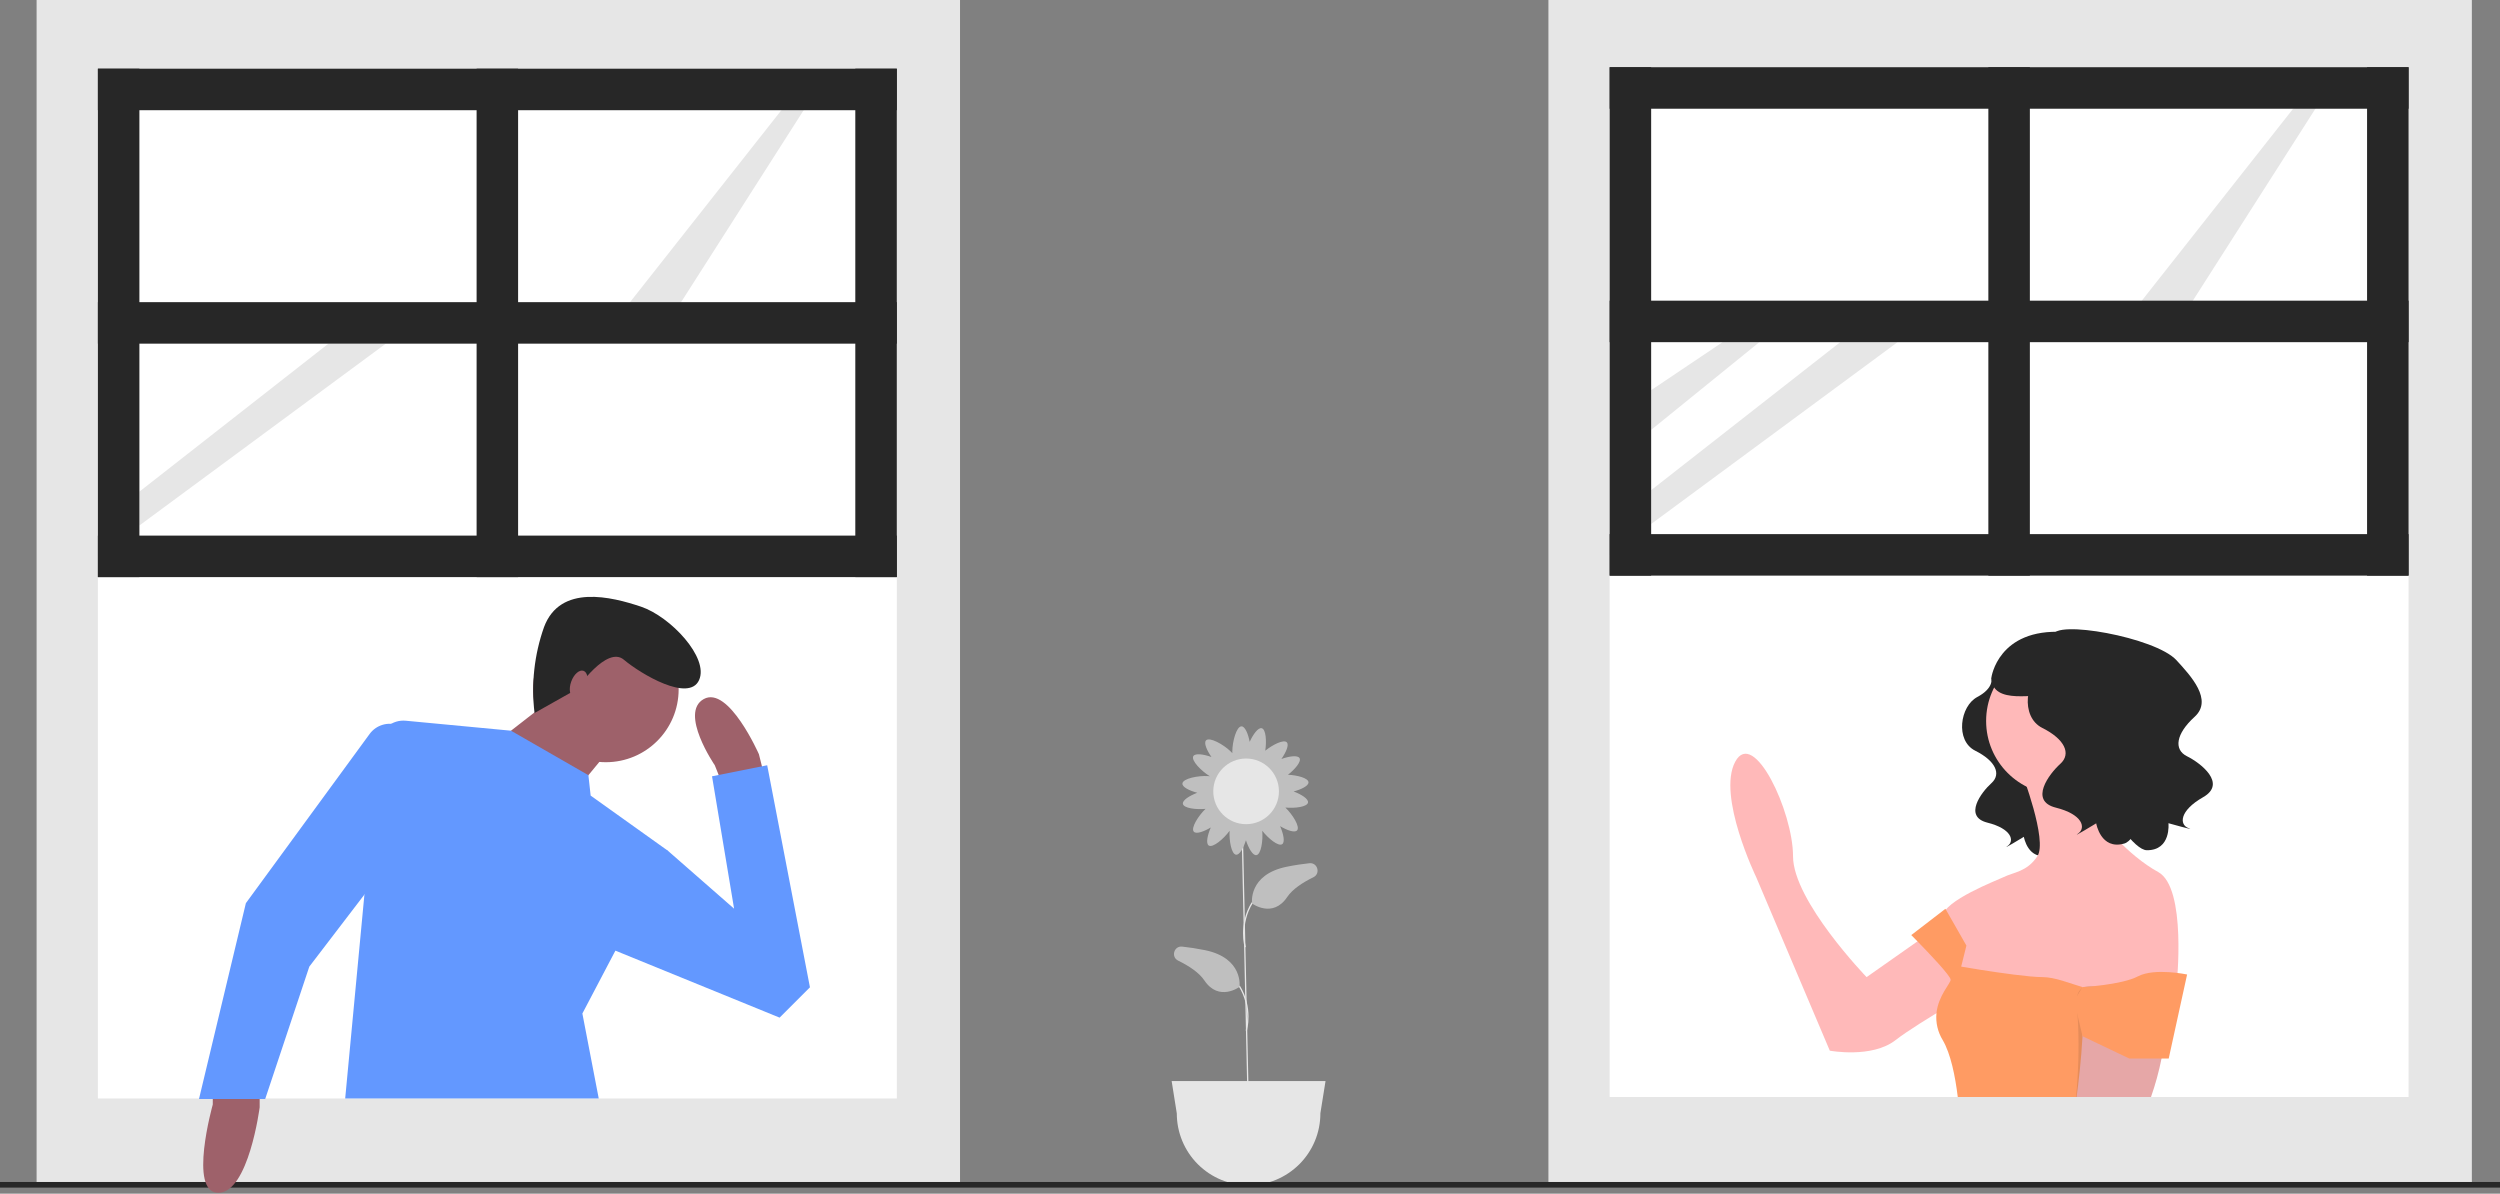 <svg width="888" height="424" viewBox="0 0 888 424" fill="none" xmlns="http://www.w3.org/2000/svg">
<rect x="0" y="0" width="888" height="424" fill="#808080" stroke="none"/>
<g clip-path="url(#clip0_702_2)">
<path d="M341 0H13V420H341V0Z" fill="#E6E6E6"/>
<path d="M318.547 25.326H34.772V204.988H318.547V25.326Z" fill="white"/>
<path d="M318.55 197.62H34.77V390.18H318.55V197.62Z" fill="white"/>
<path d="M184.03 24.404H169.289V204.988H184.03V24.404Z" fill="#272727"/>
<path d="M318.547 24.404H303.805V204.988H318.547V24.404Z" fill="#272727"/>
<path d="M318.547 190.247H34.772V204.988H318.547V190.247Z" fill="#272727"/>
<path d="M74.876 122.067L49.514 139.115V153.219L87.935 122.067H74.876Z" fill="white"/>
<path d="M116.663 122.067L49.514 174.634V186.649L137.034 122.067H116.663Z" fill="#E6E6E6"/>
<path d="M49.514 24.404H34.772V204.988H49.514V24.404Z" fill="#272727"/>
<path d="M277.543 39.146L220.884 111.011L238.39 112.853L287.221 36.382L277.543 39.146Z" fill="#E6E6E6"/>
<path d="M318.547 24.404H34.772V39.146H318.547V24.404Z" fill="#272727"/>
<path d="M318.547 107.326H34.772V122.067H318.547V107.326Z" fill="#272727"/>
<path d="M878 0H550V420H878V0Z" fill="#E6E6E6"/>
<path d="M855.524 24.798H571.749V204.46H855.524V24.798Z" fill="white"/>
<path d="M855.52 197.09H571.75V389.65H855.52V197.09Z" fill="white"/>
<path d="M721.007 23.876H706.265V204.46H721.007V23.876Z" fill="#272727"/>
<path d="M855.524 23.876H840.782V204.46H855.524V23.876Z" fill="#272727"/>
<path d="M855.524 189.719H571.749V204.46H855.524V189.719Z" fill="#272727"/>
<path d="M611.853 121.539L586.49 138.588V152.691L624.911 121.539H611.853Z" fill="#E6E6E6"/>
<path d="M653.64 121.539L586.49 174.106V186.121L674.011 121.539H653.64Z" fill="#E6E6E6"/>
<path d="M586.49 23.876H571.749V204.46H586.49V23.876Z" fill="#272727"/>
<path d="M814.52 38.618L757.861 110.483L775.366 112.325L824.198 35.854L814.52 38.618Z" fill="#E6E6E6"/>
<path d="M855.524 23.876H571.749V38.618H855.524V23.876Z" fill="#272727"/>
<path d="M855.524 106.798H571.749V121.539H855.524V106.798Z" fill="#272727"/>
<path d="M707.36 240.744C707.36 240.744 708.44 244.342 702.322 247.581C696.205 250.819 694.406 263.054 701.603 266.652C708.799 270.251 710.958 274.929 707.36 278.167C703.762 281.406 697.285 290.042 705.921 292.201C714.557 294.36 715.636 298.678 713.117 300.477C710.599 302.276 718.875 297.238 718.875 297.238C718.875 297.238 720.314 305.875 727.871 303.716C735.427 301.556 756.658 260.535 745.863 254.778C735.068 249.02 707.36 240.744 707.36 240.744Z" fill="#272727"/>
<path d="M697.54 322.81L663.014 347.072C663.014 347.072 636.885 320.011 636.885 304.147C636.885 288.284 622.888 258.423 616.356 270.554C609.824 282.685 623.821 311.613 623.821 311.613L649.949 373.201C649.949 373.201 664.88 376 673.278 369.468C681.677 362.936 705.005 349.872 705.005 349.872L697.54 322.81Z" fill="#FFB9B9"/>
<path d="M731.6 282.218C746.03 282.218 757.728 270.52 757.728 256.09C757.728 241.66 746.03 229.962 731.6 229.962C717.17 229.962 705.472 241.66 705.472 256.09C705.472 270.52 717.17 282.218 731.6 282.218Z" fill="#FFB9B9"/>
<path d="M718.069 274.286C718.069 274.286 727.401 298.548 723.668 304.147C719.936 309.746 715.27 309.746 711.537 311.613C709.671 312.546 690.075 320.011 690.075 325.61C690.165 329.207 691.125 332.729 692.874 335.875L695.674 351.738L719.003 366.669L749.797 362.936L773.125 349.872C773.125 349.872 776.858 315.345 766.593 309.746C756.329 304.147 744.198 291.083 745.131 286.417C746.064 281.752 746.997 270.554 746.997 270.554L718.069 274.286Z" fill="#FFB9B9"/>
<path d="M767.53 345.21V345.24L766.69 353.48L765.62 364.05L764.4 376L763.02 389.65H695.4C694.49 382.19 692.88 374.28 690.07 369.47C688.304 366.608 687.517 363.249 687.83 359.9C688.46 353.65 692.87 349.29 692.87 348.01C692.87 346.61 685.01 338.4 681.08 334.37C679.76 333.02 678.88 332.14 678.88 332.14L691.01 322.81L691.18 323.1L692.88 326.08L698.47 335.87L696.61 343.34C696.61 343.34 699.5 343.84 703.52 344.48C710.47 345.57 720.81 347.07 725.53 347.07C729.91 347.07 735.26 349.32 739.68 350.61C739.82 350.65 739.95 350.69 740.08 350.73C742.86 351.51 745.24 351.87 746.74 350.97C746.83 350.919 746.917 350.862 747 350.8C747.782 350.27 748.629 349.844 749.52 349.53H749.53C752.762 348.386 756.07 347.471 759.43 346.79C763.21 345.96 766.53 345.38 767.34 345.24L767.345 345.237L767.35 345.236L767.355 345.237L767.36 345.24C767.47 345.22 767.53 345.21 767.53 345.21Z" fill="#FF9B63"/>
<path d="M770.44 343.79C770.37 344.29 770.31 344.8 770.25 345.3C769.96 347.5 769.72 349.7 769.51 351.9C768.93 357.74 768.58 363.597 768.46 369.47C768.426 371.663 768.195 373.848 767.77 376C766.842 380.631 765.592 385.192 764.03 389.65H737.61C738.31 384.45 739.25 376.45 739.71 368.07V368.06C739.78 366.76 739.83 365.45 739.88 364.14C740.053 359.737 739.993 355.327 739.7 350.93C739.69 350.82 739.69 350.71 739.68 350.61C739.63 350.04 739.58 349.49 739.53 348.94C737.67 330.28 748.86 309.75 748.86 309.75C752.65 309.75 756.35 311.84 759.65 314.72C763.68 318.321 766.769 322.851 768.649 327.917C770.53 332.983 771.144 338.432 770.44 343.79Z" fill="#FFB9B9"/>
<path opacity="0.1" d="M768.46 369.47C768.426 371.663 768.195 373.848 767.77 376C766.842 380.631 765.592 385.192 764.03 389.65H737.41C738.223 381.243 738.474 372.791 738.16 364.35C738.11 363.11 738.04 361.85 737.94 360.6V360.58C737.87 359.5 737.78 358.42 737.67 357.34C737.506 356.092 737.573 354.824 737.87 353.6V353.58C738.083 352.65 738.592 351.815 739.32 351.2C739.438 351.099 739.565 351.008 739.7 350.93C739.819 350.85 739.946 350.783 740.08 350.73C740.202 350.663 740.329 350.606 740.46 350.56C741.503 350.215 742.613 350.119 743.7 350.28C744.735 350.403 745.753 350.635 746.74 350.97C751.147 352.584 755.263 354.901 758.93 357.83C761.368 359.667 763.61 361.752 765.62 364.05C767.38 366.13 768.46 368.05 768.46 369.47Z" fill="black"/>
<path d="M736.732 355.471L739.708 368.068L756.329 376H770.326L776.858 346.139C776.858 346.139 765.325 343.7 759.427 346.786C753.529 349.872 739.679 350.61 739.679 350.61L736.732 355.471Z" fill="#FF9B63"/>
<path d="M731.814 229.866C731.814 229.866 733.01 233.852 726.233 237.44C719.456 241.027 717.463 254.581 725.436 258.567C733.408 262.553 735.8 267.735 731.814 271.323C727.827 274.911 720.652 284.478 730.219 286.87C739.786 289.261 740.982 294.045 738.192 296.038C735.401 298.031 744.57 292.45 744.57 292.45C744.57 292.45 746.164 302.018 754.536 299.626C762.907 297.234 771.259 253.757 761.928 242.559C753.251 232.147 731.814 229.866 731.814 229.866Z" fill="#272727"/>
<path d="M729.267 225.763C729.269 219.923 765.567 226.334 773.058 234.488C778.246 240.134 786.125 248.63 779.523 254.618C772.92 260.606 772.014 266.241 776.82 268.621C781.626 271.001 791.115 278.279 782.547 283.162C773.979 288.045 774.117 292.974 777.342 294.141C780.566 295.307 770.233 292.405 770.233 292.405C770.233 292.405 771.277 302.048 762.571 302.002C753.865 301.956 728.888 254.11 734.854 240.811C740.402 228.445 729.267 225.763 729.267 225.763Z" fill="#272727"/>
<path d="M733.052 224.483C709.687 223.076 707.342 240.664 707.342 240.664C707.503 250.842 723.666 245.882 728.156 247.4C733.572 243.503 744.011 236.132 751.477 230.871C746.057 227.054 739.671 224.84 733.052 224.483Z" fill="#272727"/>
<path d="M441.45 294.375L440.984 294.386L443.083 389.768L443.549 389.758L441.45 294.375Z" fill="#E6E6E6"/>
<path d="M442.093 336.512C442.069 336.43 439.757 328.266 444.611 320.479L445.007 320.725C440.262 328.338 442.517 336.301 442.54 336.381L442.093 336.512Z" fill="#E6E6E6"/>
<path d="M444.729 320.922C444.729 320.922 443.23 310.68 457.034 307.869C459.91 307.283 462.614 306.883 465.092 306.617C468.018 306.302 469.159 310.306 466.516 311.6C462.689 313.473 459.088 315.833 457.212 318.628C452.036 326.336 444.729 320.922 444.729 320.922Z" fill="#BFBFBF"/>
<path d="M442.907 366.129L442.46 365.998C442.483 365.919 444.734 357.948 439.993 350.343L440.389 350.096C445.243 357.884 442.931 366.048 442.907 366.129Z" fill="#E6E6E6"/>
<path d="M440.271 350.539C440.271 350.539 441.77 340.297 427.966 337.487C425.09 336.901 422.386 336.501 419.908 336.234C416.982 335.919 415.841 339.924 418.484 341.217C422.311 343.091 425.912 345.451 427.788 348.246C432.964 355.954 440.271 350.539 440.271 350.539Z" fill="#BFBFBF"/>
<path d="M459.484 281.125C462.263 280.393 464.861 279.116 464.775 277.853C464.673 276.353 460.815 275.348 457.487 275.195C459.997 273.231 462.304 270.516 461.598 269.289C460.95 268.16 457.933 268.597 455.15 269.591C456.797 267.237 457.955 264.583 457.073 263.675C455.975 262.544 452.076 264.496 449.415 266.654C449.933 263.292 449.672 259.049 448.164 258.665C446.902 258.344 445.114 260.812 443.888 263.501C443.347 260.679 442.25 258 440.984 258C439.181 258 437.719 263.437 437.719 266.979C437.719 267.179 437.725 267.367 437.734 267.547C437.553 267.337 437.345 267.118 437.109 266.889C434.568 264.421 429.649 261.682 428.393 262.975C427.511 263.884 428.669 266.537 430.316 268.892C427.533 267.897 424.517 267.46 423.868 268.589C422.997 270.106 426.721 273.892 429.748 275.728C429.566 275.706 429.375 275.687 429.172 275.673C425.638 275.432 420.115 276.521 419.992 278.32C419.906 279.582 422.504 280.859 425.283 281.592C422.516 282.632 419.932 284.247 420.166 285.528C420.451 287.082 424.794 287.626 428.208 287.307C425.657 289.755 422.891 294.139 424.046 295.424C424.891 296.366 427.617 295.391 430.079 293.908C428.898 296.617 428.256 299.597 429.338 300.321C430.768 301.277 434.689 297.948 436.757 295.084C436.546 298.588 437.385 303.402 439.049 303.592C440.306 303.736 441.7 301.198 442.558 298.456C443.471 301.267 444.967 303.923 446.257 303.746C447.934 303.518 448.666 298.583 448.353 295.076C450.485 297.822 454.075 300.76 455.429 299.854C456.511 299.13 455.869 296.151 454.688 293.442C457.149 294.925 459.875 295.899 460.721 294.958C461.876 293.673 459.11 289.288 456.559 286.841C459.973 287.159 464.316 286.615 464.601 285.061C464.835 283.781 462.251 282.165 459.484 281.125ZM444.523 291.038C443.809 291.135 443.156 291.274 442.659 291.63C442.131 291.106 441.361 290.947 440.504 290.849C439.545 290.739 438.673 290.729 438.008 291.282C437.765 290.606 437.166 290.126 436.47 289.66C435.87 289.259 435.289 288.93 434.682 288.866C434.634 288.124 434.164 287.494 433.587 286.852C433.22 286.443 432.852 286.077 432.444 285.833C433.033 285.116 432.965 284.21 432.783 283.216C432.653 282.507 432.484 281.861 432.106 281.381C432.606 280.83 432.73 280.053 432.789 279.193C432.853 278.253 432.826 277.402 432.284 276.767C433.685 276.945 434.361 276.072 434.99 274.978C435.349 274.353 435.638 273.751 435.66 273.141C436.397 273.043 436.994 272.53 437.595 271.912C438.108 271.383 438.544 270.86 438.708 270.257C439.296 270.752 440.099 270.826 440.984 270.826C441.847 270.826 442.63 270.755 443.214 270.295C443.667 270.704 444.3 270.917 444.999 271.095C445.666 271.264 446.295 271.378 446.867 271.264C447.076 271.741 447.448 272.174 447.872 272.611C448.473 273.23 449.07 273.743 449.807 273.84C449.829 274.451 450.117 275.053 450.476 275.678C450.899 276.414 451.343 277.05 452.014 277.334C451.936 277.761 451.944 278.231 451.978 278.726C452.037 279.587 452.161 280.364 452.66 280.915C452.283 281.395 452.114 282.041 451.984 282.75C451.802 283.744 451.734 284.65 452.323 285.366C451.915 285.611 451.547 285.977 451.18 286.386C450.603 287.027 450.132 287.658 450.085 288.4C449.477 288.463 448.896 288.792 448.297 289.193C447.479 289.741 446.797 290.308 446.666 291.189C446.052 290.891 445.317 290.929 444.523 291.038Z" fill="#BFBFBF"/>
<path d="M442.617 292.748C449.056 292.748 454.277 287.528 454.277 281.088C454.277 274.648 449.056 269.427 442.617 269.427C436.177 269.427 430.956 274.648 430.956 281.088C430.956 287.528 436.177 292.748 442.617 292.748Z" fill="#E6E6E6"/>
<path d="M416.173 384L418 395.5C418 402.263 420.687 408.749 425.469 413.531C430.251 418.313 436.737 421 443.5 421C450.263 421 456.749 418.313 461.531 413.531C466.313 408.749 469 402.263 469 395.5L469.013 395.342L470.827 384H416.173Z" fill="#E6E6E6"/>
<path d="M888 419.839H0V421.839H888V419.839Z" fill="#272727"/>
<path d="M92.234 387.428V393.307C92.234 393.307 88.315 423.679 77.538 423.679C66.761 423.679 75.579 392.327 75.579 392.327V387.428L92.234 387.428Z" fill="#9E616A"/>
<path d="M255.85 276.718L253.891 271.819C253.891 271.819 241.154 253.204 249.972 248.306C258.79 243.407 269.567 267.9 269.567 267.9L271.526 275.738L255.85 276.718Z" fill="#9E616A"/>
<path d="M215.191 270.738C229.474 270.738 241.053 259.16 241.053 244.877C241.053 230.594 229.474 219.015 215.191 219.015C200.908 219.015 189.33 230.594 189.33 244.877C189.33 259.16 200.908 270.738 215.191 270.738Z" fill="#9E616A"/>
<path d="M196.576 247.816L178.942 261.532L203.435 282.106L217.15 265.451L196.576 247.816Z" fill="#9E616A"/>
<path d="M212.67 390.18H122.61L129.44 317.75L134.51 263.96V263.95C134.618 262.796 134.953 261.675 135.496 260.65C136.038 259.626 136.777 258.718 137.671 257.98C138.565 257.241 139.595 256.686 140.703 256.347C141.812 256.007 142.976 255.889 144.13 256L181.5 259.54L209 275.35L209.8 282.6L237.24 302.19L218.59 337.67L206.86 360L212.67 390.18Z" fill="#6398FF"/>
<path d="M135.343 310.029L109.869 343.34L94.194 390.368H70.68L87.335 320.806L131.3 260.692C132.431 259.153 134.029 258.022 135.855 257.466C137.682 256.91 139.639 256.959 141.435 257.606C141.996 257.837 142.582 258.004 143.181 258.103L135.343 310.029Z" fill="#6398FF"/>
<path d="M215.681 336.482L276.915 361.465L287.691 350.689L272.506 271.819L252.911 275.739L260.749 322.766L237.236 302.192L229.397 300.232L215.681 336.482Z" fill="#6398FF"/>
<path d="M189.868 253.253C188.628 242.963 189.781 232.526 193.234 222.754C198.972 207.352 217.266 211.994 227.683 215.487C238.101 218.98 251.905 233.59 248.313 241.565C244.722 249.54 227.676 239.465 221.596 234.329C215.516 229.192 204.893 244.792 204.893 244.792L189.868 253.253Z" fill="#272727"/>
<path d="M208.19 243.997C209.144 241.37 208.735 238.811 207.276 238.281C205.817 237.751 203.86 239.45 202.906 242.076C201.951 244.702 202.36 247.261 203.819 247.792C205.278 248.322 207.235 246.623 208.19 243.997Z" fill="#9E616A"/>
</g>
<defs>
<clipPath id="clip0_702_2">
<rect width="888" height="423.679" fill="white"/>
</clipPath>
</defs>
</svg>
